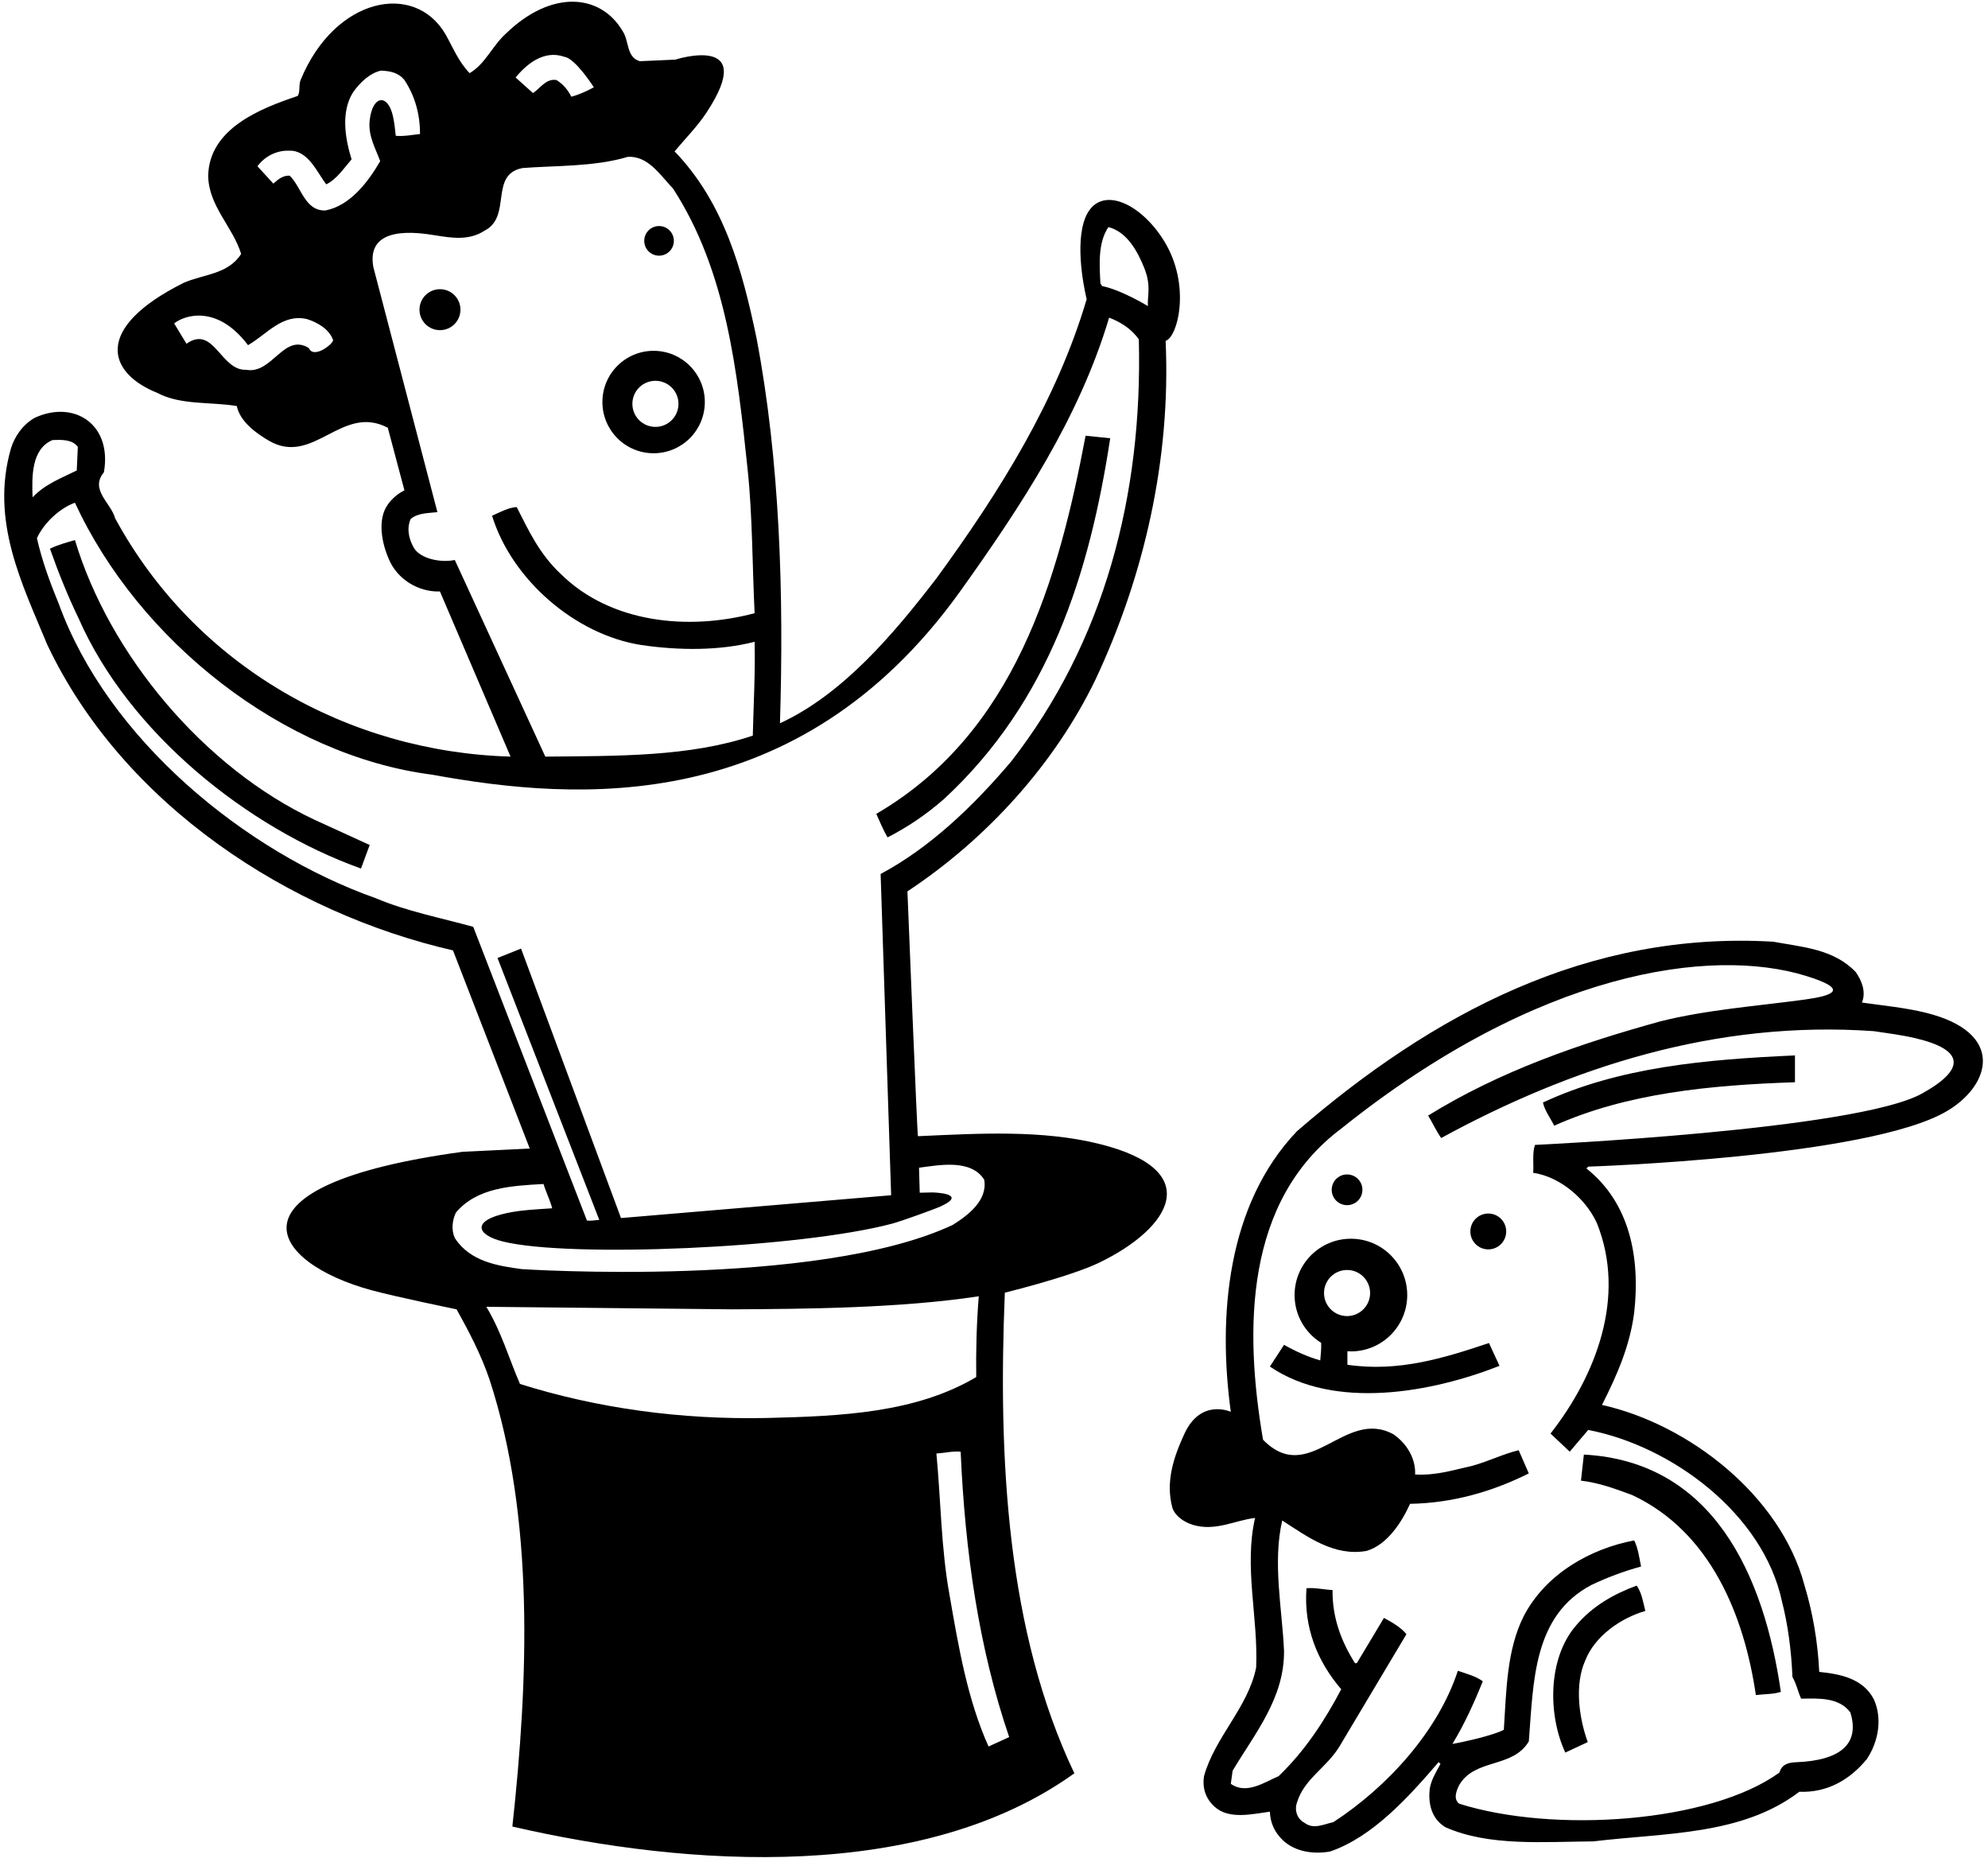 <?xml version="1.0" encoding="UTF-8"?>
<svg xmlns="http://www.w3.org/2000/svg" xmlns:xlink="http://www.w3.org/1999/xlink" width="549pt" height="513pt" viewBox="0 0 549 513" version="1.1">
<g id="surface1">
<path style=" stroke:none;fill-rule:nonzero;fill:rgb(0%,0%,0%);fill-opacity:1;" d="M 121.5 79.844 C 118.375 79.844 115.844 82.375 115.844 85.5 C 115.844 88.625 118.375 91.156 121.5 91.156 C 124.625 91.156 127.156 88.625 127.156 85.5 C 127.156 82.375 124.625 79.844 121.5 79.844 "/>
<path style=" stroke:none;fill-rule:nonzero;fill:rgb(0%,0%,0%);fill-opacity:1;" d="M 180.5 125.141 C 188.312 125.141 194.641 118.812 194.641 111 C 194.641 103.188 188.312 96.859 180.5 96.859 C 172.688 96.859 166.359 103.188 166.359 111 C 166.359 118.812 172.688 125.141 180.5 125.141 Z M 181 105.137 C 184.516 105.137 187.363 107.984 187.363 111.5 C 187.363 115.016 184.516 117.863 181 117.863 C 177.484 117.863 174.637 115.016 174.637 111.5 C 174.637 107.984 177.484 105.137 181 105.137 "/>
<path style=" stroke:none;fill-rule:nonzero;fill:rgb(0%,0%,0%);fill-opacity:1;" d="M 20.695 149.102 C 18.398 149.801 15.996 150.398 13.797 151.5 C 16.098 158 18.695 164.5 21.695 170.699 C 35.598 202.398 68.391 228.602 99.691 239.801 L 102.094 233.301 L 86.992 226.398 C 56.191 212 30.098 180.5 20.695 149.102 "/>
<path style=" stroke:none;fill-rule:nonzero;fill:rgb(0%,0%,0%);fill-opacity:1;" d="M 182 70.59 C 184.258 70.59 186.09 68.758 186.09 66.5 C 186.09 64.242 184.258 62.41 182 62.41 C 179.742 62.41 177.91 64.242 177.91 66.5 C 177.91 68.758 179.742 70.59 182 70.59 "/>
<path style=" stroke:none;fill-rule:nonzero;fill:rgb(0%,0%,0%);fill-opacity:1;" d="M 484.895 468 C 487.191 467.699 489.895 467.801 491.793 467.102 C 487.16 435.082 473.223 403.52 437.395 401.602 L 436.594 408.801 C 441.691 409.398 446.191 411.102 450.793 412.801 C 472.492 423 481.691 446.199 484.895 468 "/>
<path style=" stroke:none;fill-rule:nonzero;fill:rgb(0%,0%,0%);fill-opacity:1;" d="M 435.168 448.875 C 427.367 457.977 427.469 473.574 432.27 483.875 L 438.469 480.977 C 436.066 474.375 434.77 465.176 437.77 458.477 C 440.469 451.574 447.77 446.676 454.367 444.777 C 453.77 442.375 453.367 439.676 451.969 437.777 C 445.77 440.074 439.77 443.375 435.168 448.875 "/>
<path style=" stroke:none;fill-rule:nonzero;fill:rgb(0%,0%,0%);fill-opacity:1;" d="M 241.992 224.699 C 242.992 226.898 243.891 229.102 245.094 231.199 C 250.594 228.398 255.793 224.898 260.691 220.602 C 289.895 193.602 300.895 158.199 306.594 121 C 304.293 120.801 302.094 120.5 299.793 120.301 C 292.293 160 280.293 202.398 241.992 224.699 "/>
<path style=" stroke:none;fill-rule:nonzero;fill:rgb(0%,0%,0%);fill-opacity:1;" d="M 429.191 310.801 C 449.293 301.801 472.191 299.602 495.691 298.801 L 495.691 291.398 C 471.094 292.5 447.094 294.602 426.094 304.398 C 426.594 306.699 428.191 308.699 429.191 310.801 "/>
<path style=" stroke:none;fill-rule:nonzero;fill:rgb(0%,0%,0%);fill-opacity:1;" d="M 372.094 376.801 L 372.094 373.07 C 372.414 373.09 372.734 373.117 373.062 373.117 C 381.652 373.117 388.617 366.152 388.617 357.562 C 388.617 348.973 381.652 342.008 373.062 342.008 C 364.473 342.008 357.508 348.973 357.508 357.562 C 357.508 363.133 360.445 368.008 364.848 370.754 C 364.93 372.402 364.715 374.141 364.594 375.602 C 361.094 374.602 357.793 373.102 354.594 371.301 L 350.691 377.301 C 368.594 389.5 395.594 384.398 414.094 377.102 C 413.094 375 412.191 372.898 411.191 370.801 C 398.992 374.898 386.191 378.898 372.094 376.801 Z M 365.637 357 C 365.637 353.484 368.484 350.637 372 350.637 C 375.516 350.637 378.363 353.484 378.363 357 C 378.363 360.516 375.516 363.363 372 363.363 C 368.484 363.363 365.637 360.516 365.637 357 "/>
<path style=" stroke:none;fill-rule:nonzero;fill:rgb(0%,0%,0%);fill-opacity:1;" d="M 531.965 279.648 C 526.238 278.215 520.164 277.652 514.191 276.801 C 515.395 273.801 514.094 270.699 512.492 268.398 C 506.395 262 497.793 261.5 489.691 260 C 438.594 257 395.793 279.801 358.191 312.301 C 338.793 332.602 336.293 363.5 339.895 389.801 C 339.895 389.801 331.668 385.98 327.105 395.816 C 324.133 402.23 321.781 409.137 323.793 416.402 C 324.691 418.801 327.191 420.301 329.395 421 C 335.594 422.902 341.191 419.699 346.594 419.098 C 343.492 432.699 347.492 446.598 346.895 460.398 C 344.691 471.398 335.492 479.602 332.492 490.398 C 331.992 493.801 332.992 496.602 335.395 498.801 C 339.395 502.5 345.992 500.801 350.691 500.199 C 350.793 503.301 351.992 505.898 354.293 508.102 C 357.691 511.301 362.793 512 367.293 511.199 C 378.992 507.199 388.793 496.398 397.293 486.5 L 397.793 487 C 396.691 489.102 395.395 491.102 394.895 493.5 C 394.293 497.699 395.191 502.102 399.191 504.5 C 411.191 509.801 426.094 508.5 439.992 508.398 C 459.895 506 480.992 506.801 496.895 494.699 C 504.492 495 510.793 491.5 515.594 485.602 C 518.691 480.898 519.895 474.602 517.492 469.199 C 514.492 463.398 508.191 462.199 502.395 461.602 C 501.992 453.199 500.594 445.199 498.293 437.598 C 491.691 412.898 466.293 393.199 442.395 387.898 C 446.492 379.801 450.094 371.699 451.293 362.398 C 452.992 347.199 450.094 332.102 438.094 322.602 L 438.594 322.102 C 438.594 322.102 515.949 319.598 537.66 306.77 C 549.801 299.602 553.879 285.125 531.965 279.648 Z M 530.742 301.938 C 512.512 312.027 423.895 316.102 423.895 316.102 C 423.094 318.398 423.594 321.301 423.395 323.801 C 430.793 324.898 437.895 330.898 440.992 337.699 C 449.191 358.102 440.691 379.801 428.191 395.801 L 433.492 400.801 L 438.594 394.801 C 461.594 399.199 486.895 417.902 492.094 442.098 C 493.793 448.801 494.691 455.699 494.992 463 C 496.094 464.898 496.492 467 497.395 469 C 502.191 468.898 507.895 468.602 510.992 472.801 C 513.656 481.465 508.301 486.059 496.023 486.543 C 493.973 486.625 492.102 487.031 491.395 489.398 C 472.129 503.336 428.926 506.195 402.992 498 C 401.191 496.699 402.293 494.199 402.992 492.801 C 407.395 485.398 417.691 488.301 422.191 480.801 C 423.492 464.5 423.293 446.098 439.492 437.598 C 443.895 435.5 448.492 433.801 453.191 432.5 C 452.691 430.098 452.395 427.5 451.293 425.301 C 439.191 427.598 426.895 434.5 420.793 446.199 C 416.094 455.5 415.992 466.699 415.293 477.602 C 410.992 479.699 401.094 481.5 401.094 481.5 C 404.492 475.898 407.094 470.102 409.492 464.199 C 407.594 462.801 404.992 462.102 402.594 461.301 C 397.191 477.801 383.395 493.199 368.191 503.102 C 365.691 503.602 362.793 505.199 360.293 503.301 C 358.191 502.199 357.395 499.801 358.191 497.602 C 360.191 491.102 366.293 488.102 369.895 482.199 L 388.395 451.199 C 386.895 449.301 384.395 447.902 382.191 446.699 L 374.691 459.199 L 374.191 459.199 C 370.395 453.199 367.895 446.598 367.992 439 C 365.594 438.902 363.395 438.301 360.793 438.5 C 359.992 449.199 363.691 458.602 370.395 466.398 C 365.895 474.898 360.492 483.301 353.094 490.398 C 349.293 492 344.191 495.602 339.895 492.5 L 340.395 488.898 C 346.594 478.5 354.691 468.898 354.594 455.801 C 354.094 444.301 351.395 431.5 354.094 419.801 C 361.094 424.301 368.395 429.801 377.395 428.199 C 383.094 426.5 387.094 420.301 389.395 415.199 C 401.191 415 412.191 411.801 422.191 406.801 L 419.395 400.398 C 415.191 401.398 410.992 403.5 406.594 404.699 C 401.191 405.898 396.793 407.398 390.793 407.102 C 390.992 402.801 388.594 398.602 384.793 396 C 371.293 388.602 361.594 410.602 348.793 397.5 C 343.594 367 343.691 331.602 370.395 311.602 C 424.871 267.949 472.594 261.402 498.676 269.422 C 511.121 273.246 506.09 274.941 498.07 276.023 C 484.758 277.812 471.191 278.805 458.492 282 C 436.094 288.199 414.293 295.699 394.395 308 C 395.594 310 396.594 312.199 397.992 314.199 C 433.793 294.699 473.793 281.602 517.492 284.699 C 521.395 285.285 525.324 285.777 529.078 286.672 C 542.461 289.859 542.949 295.184 530.742 301.938 "/>
<path style=" stroke:none;fill-rule:nonzero;fill:rgb(0%,0%,0%);fill-opacity:1;" d="M 411 335.051 C 408.266 335.051 406.051 337.266 406.051 340 C 406.051 342.734 408.266 344.949 411 344.949 C 413.734 344.949 415.949 342.734 415.949 340 C 415.949 337.266 413.734 335.051 411 335.051 "/>
<path style=" stroke:none;fill-rule:nonzero;fill:rgb(0%,0%,0%);fill-opacity:1;" d="M 372 332.742 C 374.344 332.742 376.242 330.844 376.242 328.5 C 376.242 326.156 374.344 324.258 372 324.258 C 369.656 324.258 367.758 326.156 367.758 328.5 C 367.758 330.844 369.656 332.742 372 332.742 "/>
<path style=" stroke:none;fill-rule:nonzero;fill:rgb(0%,0%,0%);fill-opacity:1;" d="M 321.539 66.641 C 314.691 55.43 302.637 50.328 299.301 61.285 C 296.785 69.559 300.094 82.602 300.094 82.602 C 291.793 110.602 276.191 135.602 258.594 159.699 C 246.594 175.301 232.691 191.699 215.391 199.699 C 216.492 164.102 215.391 127.199 208.891 93.199 C 204.992 74.602 199.992 56 186.293 41.801 C 189.172 38.344 192.602 34.891 195.113 31.074 C 209.629 9.031 186.496 16.461 186.496 16.461 L 176.691 16.898 C 172.891 15.801 173.793 11.199 171.891 8.5 C 165.82 -1.711 152.332 -2.922 139.793 9.199 C 135.891 12.699 134.094 17.602 129.691 20.199 C 126.594 17 125.094 13.102 122.992 9.398 C 114.422 -5.145 92.531 -0.754 83.094 21.898 C 82.391 23.301 82.992 25.5 82.191 26.5 C 72.094 29.898 57.793 35.398 57.492 48.5 C 57.594 56.898 64.293 62.602 66.594 70.102 C 62.992 75.801 56.094 75.699 50.695 78.102 C 25.719 90.59 29.605 102.945 43.496 108.5 C 49.898 111.898 58.094 110.898 65.391 112.102 C 66.293 116.398 70.691 119.602 74.293 121.699 C 86.594 128.801 94.391 111.398 107.094 118.102 L 111.691 135.398 C 109.992 136.199 108.293 137.602 107.094 139.301 C 104.094 143.5 105.492 150.102 107.391 154.398 C 109.691 159.898 115.492 163.5 121.492 163.301 L 140.992 208.898 C 95.992 207.602 53.891 183.801 31.797 143.102 C 30.695 138.898 24.695 135.199 28.695 130.398 C 31.008 117.227 20.586 110.375 9.695 115.301 C 6.395 117.102 3.996 120.5 2.996 123.898 C -2.703 143.898 6.098 161.199 13.098 178.102 C 34.195 222.5 80.191 252.102 125.094 262.398 L 146.293 317.102 L 127.793 318 C 60.223 327.191 74.309 348.566 102.68 356.25 C 109.418 358.074 126.094 361.5 126.094 361.5 C 129.594 367.801 132.891 374.102 135.191 380.898 C 147.691 419.199 145.891 464.102 141.492 504.301 C 190.391 515.602 254.793 519.699 296.691 489.602 C 278.094 450.5 275.594 403.102 277.492 356.898 C 277.492 356.898 295.578 352.473 303.555 348.617 C 323.203 339.125 333.184 323.203 303.66 315.855 C 287.711 311.887 270.457 312.938 253.492 313.699 C 253.293 313.5 250.594 246.102 250.594 246.102 C 272.691 231.5 291.293 210.801 302.492 187.699 C 315.793 159.398 323.395 127.102 321.895 94.102 C 325.199 93.156 328.996 78.848 321.539 66.641 Z M 155.891 15.699 C 158.891 16.102 163.992 24.102 163.992 24.102 C 162.191 25.102 159.992 26.102 157.793 26.699 C 156.793 24.801 155.594 23.301 153.691 22.102 C 150.793 21.602 149.293 24.301 147.191 25.699 L 142.391 21.398 C 145.492 17.602 150.293 13.699 155.891 15.699 Z M 85.293 96.102 C 78.391 91.801 75.191 103.398 67.992 102.102 C 60.891 102.398 59.094 89.602 51.492 94.898 L 48.098 89.301 C 50.895 87 60 84 68.492 95.301 C 73.691 92.301 77.992 86.5 84.793 88.102 C 87.594 89 90.891 90.801 91.992 93.898 C 91.992 95 86.594 99.199 85.293 96.102 Z M 89.891 58.102 C 84.191 58.301 83.293 51.699 79.992 48.5 C 78.191 48.398 76.793 49.5 75.492 50.699 L 71.094 45.898 C 73.094 43.199 76.293 41.5 79.793 41.602 C 85.094 41.398 87.492 47.5 90.094 50.898 C 92.992 49.5 94.992 46.398 97.094 44 C 95.293 38.199 94.094 30.898 97.492 25.5 C 99.391 22.801 102.094 20.199 105.191 19.5 C 107.691 19.602 109.992 20 111.691 22.102 C 114.594 26.5 115.992 31.5 115.992 37 C 113.992 37.199 111.691 37.699 109.293 37.5 C 109.105 35.621 108.895 33.762 108.496 32 C 107.105 25.84 102.867 26.223 102.094 33.199 C 101.594 37.5 103.691 40.898 104.992 44.5 C 101.691 50.199 96.691 56.801 89.891 58.102 Z M 125.594 154.602 C 121.828 155.438 115.973 154.316 114.23 151.148 C 112.895 148.727 112.266 146.012 113.391 143.301 C 115.391 141.602 118.191 141.699 120.793 141.398 L 103.094 73.699 C 101 62 115.367 64.199 120.055 64.949 C 124.742 65.699 129.492 66.5 133.793 63.699 C 141.492 59.801 134.992 48.199 144.293 46.398 C 152.992 45.699 164.094 46.102 173.391 43.301 C 178.992 43 182.293 48.301 185.891 52.102 C 200.594 74.801 203.594 102.301 206.492 129.898 C 207.793 142.102 207.793 157.301 208.391 169.301 C 189.992 174.199 168.594 172 154.891 158.5 C 148.992 153 145.992 146.5 142.691 140 C 140.492 140.102 138.094 141.398 135.891 142.398 C 141.293 160 158.891 175.301 177.191 178.102 C 187.492 179.602 198.594 179.699 208.391 177.199 C 208.594 186 208.094 194.5 207.891 203.102 C 190.391 209 170.391 208.699 150.594 208.898 Z M 14.496 121.5 C 17.098 121.398 19.996 121.301 21.496 123.398 L 21.195 129.898 C 17.195 131.898 12.496 133.602 8.996 137.301 C 8.797 131.699 8.598 124 14.496 121.5 Z M 143.594 382.102 C 140.594 375.199 138.391 367.5 134.293 360.801 L 202.191 361.5 C 222.391 361.398 248.492 361.199 270.293 357.898 C 269.691 365.199 269.492 373.199 269.594 380.199 C 252.891 390.102 232.391 391 211.793 391.5 C 187.891 392 164.891 388.801 143.594 382.102 Z M 278.691 479.602 L 272.992 482.199 C 267.191 469.301 264.691 454.699 262.191 440.199 C 259.891 427.699 259.793 413.699 258.594 401.301 C 260.793 401.199 262.891 400.602 265.293 400.801 C 266.492 428.402 270.293 455 278.691 479.602 Z M 259.801 333.066 C 267.68 329.418 257.504 329.227 257.504 329.227 L 253.992 329.301 L 253.793 322.398 C 259.293 321.699 268.094 319.898 271.793 325.699 C 272.793 331.398 267.391 335.5 263.094 338.199 C 225.637 355.754 144.094 350.398 144.094 350.398 C 137.391 349.5 129.793 348.301 125.594 341.801 C 124.594 339.602 124.891 336.898 125.891 334.801 C 131.691 327.898 141.094 327.398 150.094 326.898 C 150.793 329.199 151.891 331.301 152.492 333.602 C 148.41 333.891 144.055 334.047 139.984 334.922 C 130.066 337.047 131.66 340.965 138.812 342.758 C 157.188 347.367 220.961 344.637 246.453 337.82 C 249.062 337.121 258.277 333.773 259.801 333.066 Z M 279.191 210.301 C 268.691 222.699 256.691 234.102 243.191 241.301 L 246.094 330 L 171.492 336.301 L 143.891 261.898 L 137.391 264.5 L 165.492 336.801 C 164.293 336.898 163.293 337.102 162.094 337 L 130.691 255.898 C 121.691 253.398 112.293 251.602 103.793 248 C 67.594 235.199 29.695 204 16.195 166.602 C 13.797 160.801 11.598 154.801 10.195 148.602 C 12.098 144.398 16.496 140.301 20.695 138.801 C 38.297 176.898 78.094 208.602 119.391 213.898 C 159.605 221.246 220.348 225.523 264.992 163.5 C 282.094 139.602 298.094 115.199 306.293 87.699 C 309.395 88.898 312.395 90.699 314.492 93.699 C 315.594 136.699 304.992 177.199 279.191 210.301 Z M 317 84.5 C 313.801 82.602 308.191 79.699 304.395 79 L 303.895 78.301 C 303.594 73 303.191 67 306.094 62.699 C 311.293 64 314.234 69.586 316 74 C 318 79 316.801 81.699 317 84.5 "/>
</g>
</svg>
